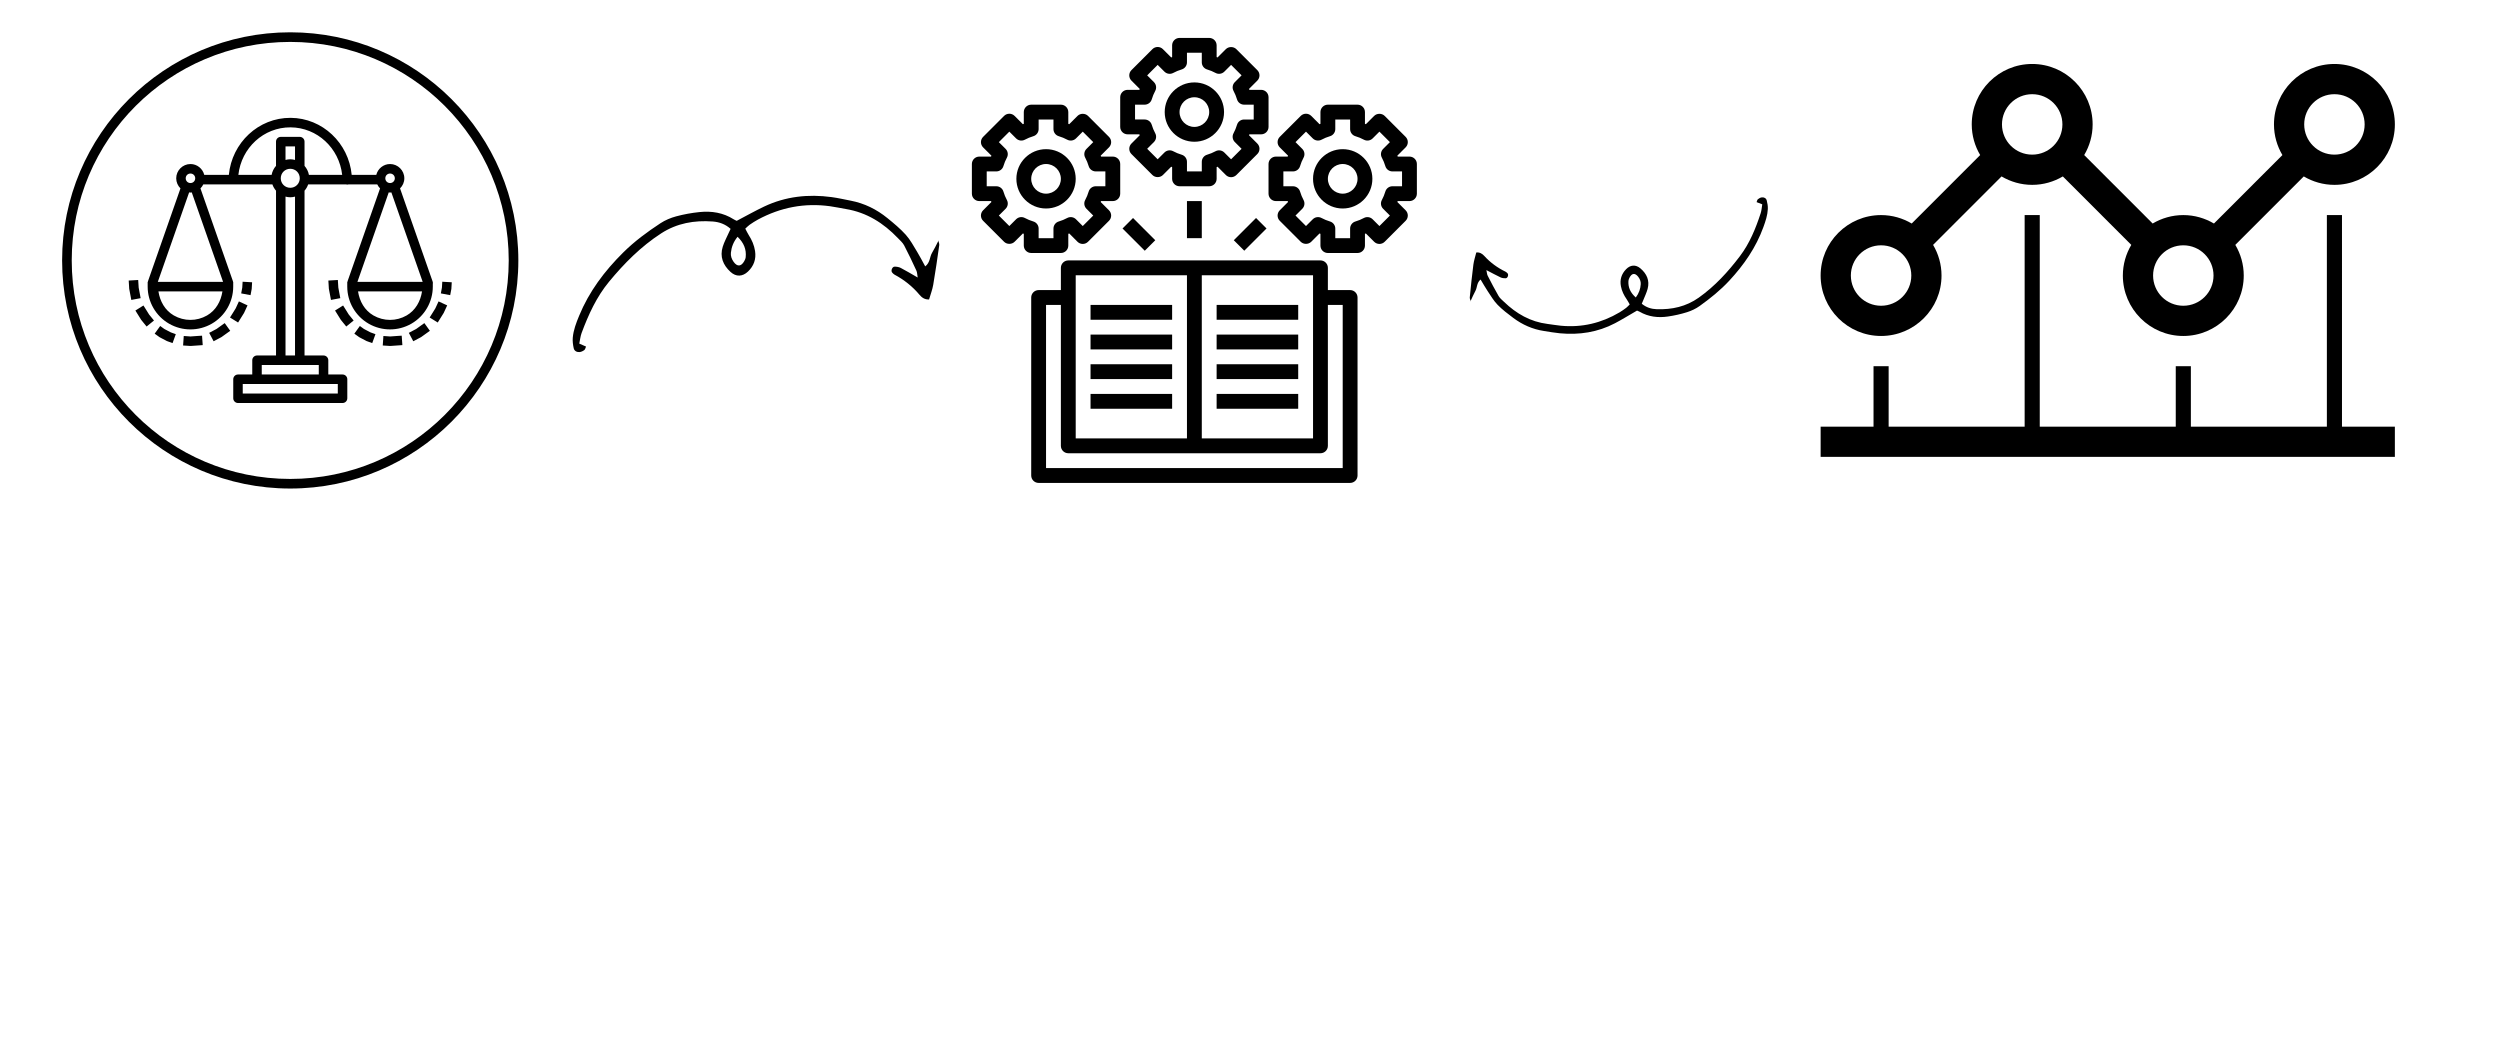 <?xml version="1.0" encoding="utf-8"?>
<!-- Generator: Adobe Illustrator 16.0.0, SVG Export Plug-In . SVG Version: 6.00 Build 0)  -->
<!DOCTYPE svg PUBLIC "-//W3C//DTD SVG 1.1//EN" "http://www.w3.org/Graphics/SVG/1.1/DTD/svg11.dtd">
<svg version="1.1" xmlns="http://www.w3.org/2000/svg" xmlns:xlink="http://www.w3.org/1999/xlink" x="0px" y="0px" width="960px"
	 height="400px" viewBox="0 0 960 400" enable-background="new 0 0 960 400" xml:space="preserve">
<g id="Layer_1">
	<g transform="translate(0,-1004.362)">
		<path d="M111.449,1016.766c-48.356,0-87.597,39.24-87.597,87.597s39.24,87.597,87.597,87.597s87.597-39.24,87.597-87.597
			S159.805,1016.766,111.449,1016.766z M111.449,1020.458c46.361,0,83.903,37.544,83.904,83.904
			c-0.001,46.361-37.543,83.911-83.904,83.911s-83.904-37.55-83.904-83.911C27.544,1058.002,65.087,1020.458,111.449,1020.458z
			 M111.591,1049.614c-12.333-0.069-22.536,9.56-23.717,21.906h-9.438c-0.594-2.379-2.745-4.17-5.297-4.17
			c-3.002,0-5.475,2.473-5.475,5.475c0,1.512,0.627,2.883,1.633,3.878l-12.482,35.672c-0.028,0.072-0.003,0.155-0.021,0.228h-0.093
			v1.825c0,5.865,3.133,11.296,8.212,14.229c5.08,2.933,11.346,2.933,16.425,0s8.212-8.363,8.212-14.229v-1.825h-0.078
			c-0.019-0.076,0.007-0.158-0.021-0.228l-12.482-35.665c0.451-0.443,0.813-0.965,1.091-1.539h26.533
			c0.31,0.897,0.784,1.713,1.396,2.416v63.281h-7.299c-1.008,0-1.825,0.817-1.825,1.825v5.475h-5.475
			c-1.008,0-1.825,0.817-1.825,1.824v7.3c0,1.009,0.817,1.825,1.825,1.825h40.148c1.008,0,1.824-0.816,1.824-1.825v-7.3
			c0-1.007-0.816-1.824-1.824-1.824h-5.475v-5.475c-0.001-1.008-0.817-1.825-1.825-1.825h-7.3v-63.281
			c0.613-0.703,1.087-1.519,1.397-2.416h14.485c0.176,0.055,0.357,0.082,0.541,0.078c0.184,0.001,0.366-0.038,0.542-0.078h10.964
			c0.275,0.569,0.631,1.091,1.076,1.532l-12.481,35.672c-0.029,0.072,0.004,0.155-0.015,0.228h-0.1v1.825
			c0,5.865,3.133,11.296,8.212,14.229s11.346,2.933,16.425,0s8.212-8.363,8.212-14.229v-0.962c0.006-0.19,0.035-0.373,0.035-0.563
			h-0.014c-0.003-0.036-0.017-0.063-0.021-0.093v-0.207h-0.05c-0.02-0.076-0.021-0.155-0.05-0.228l-12.482-35.665
			c1.012-0.995,1.646-2.367,1.646-3.885c0-3.002-2.473-5.475-5.475-5.475c-2.552,0-4.703,1.791-5.297,4.17h-9.438
			C133.883,1059.289,123.835,1049.683,111.591,1049.614z M111.57,1053.265c10.239,0.058,18.683,7.967,19.825,18.256h-12.768
			c-0.24-1.313-0.843-2.493-1.689-3.465v-9.31c0-1.008-0.817-1.824-1.825-1.825h-7.3c-1.008,0.001-1.824,0.817-1.825,1.825v9.31
			c-0.847,0.972-1.448,2.151-1.689,3.465H91.531C92.685,1061.131,101.253,1053.205,111.57,1053.265z M109.638,1060.571h3.649v5.211
			c-0.586-0.153-1.191-0.257-1.824-0.257s-1.238,0.104-1.825,0.257V1060.571z M111.463,1069.176c2.037,0,3.649,1.612,3.649,3.649
			s-1.612,3.649-3.649,3.649c-2.038,0-3.65-1.612-3.65-3.649S109.425,1069.176,111.463,1069.176z M73.139,1071
			c1.029,0,1.825,0.796,1.825,1.825s-0.796,1.825-1.825,1.825s-1.824-0.796-1.824-1.825S72.11,1071,73.139,1071z M149.787,1071
			c1.029,0,1.825,0.796,1.825,1.825s-0.796,1.825-1.825,1.825s-1.825-0.796-1.825-1.825S148.757,1071,149.787,1071z
			 M72.626,1078.243c0.171,0,0.337,0.057,0.513,0.057c0.171,0,0.333-0.035,0.499-0.05l12.026,34.353H73.125H60.6L72.626,1078.243z
			 M149.273,1078.243c0.172,0,0.338,0.057,0.514,0.057c0.171,0,0.332-0.035,0.499-0.05l12.026,34.353h-12.54h-12.524
			L149.273,1078.243z M109.638,1079.861c0.587,0.153,1.192,0.257,1.825,0.257s1.238-0.104,1.824-0.257v61.007h-3.649V1079.861z
			 M53.065,1111.876l-3.643,0.214l0.114,1.825l0.071,1.232l0.007,0.115l0.021,0.106l0.449,2.366l0.335,1.797l3.586-0.677
			l-0.335-1.79l-0.421-2.26l-0.071-1.126L53.065,1111.876z M129.734,1111.876l-3.644,0.214l0.114,1.825l0.072,1.232l0.007,0.115
			l0.021,0.106l0.448,2.366l0.336,1.797l3.585-0.677l-0.335-1.79l-0.421-2.26l-0.07-1.126L129.734,1111.876z M93.164,1112.546
			l-0.136,2.274l-0.078,0.413l-0.335,1.796l3.593,0.671l0.335-1.789l0.1-0.528l0.021-0.113v-0.114l0.144-2.402L93.164,1112.546z
			 M169.833,1112.546l-0.136,2.274l-0.078,0.413l-0.335,1.796l3.593,0.671l0.335-1.789l0.1-0.528l0.021-0.113v-0.114l0.143-2.402
			L169.833,1112.546z M60.835,1116.253h12.29h12.289c-0.579,3.802-2.512,7.281-5.902,9.238c-3.955,2.284-8.819,2.284-12.774,0
			C63.347,1123.534,61.415,1120.055,60.835,1116.253z M137.483,1116.253h12.289h12.29c-0.579,3.802-2.512,7.281-5.902,9.238
			c-3.955,2.284-8.819,2.284-12.774,0C139.995,1123.534,138.062,1120.055,137.483,1116.253z M91.738,1120.102l-0.763,1.661
			l-0.478,1.033l-1.204,1.939l-0.97,1.547l3.101,1.925l0.962-1.547l1.27-2.032l0.057-0.093l0.05-0.107l0.527-1.14l0.764-1.661
			L91.738,1120.102z M168.407,1120.102l-0.763,1.661l-0.478,1.033l-1.205,1.939l-0.97,1.547l3.101,1.925l0.963-1.547l1.269-2.032
			l0.058-0.093l0.05-0.107l0.527-1.14l0.763-1.661L168.407,1120.102z M55.083,1121.67l-3.094,1.939l0.963,1.547l1.247,2.004
			l0.064,0.085l0.071,0.086l0.812,1.005l1.154,1.411l2.83-2.31l-1.154-1.411l-0.728-0.892l-1.197-1.925L55.083,1121.67z
			 M131.751,1121.67l-3.095,1.939l0.963,1.547l1.247,2.004l0.064,0.085l0.071,0.086l0.812,1.005l1.155,1.411l2.83-2.31l-1.155-1.411
			l-0.727-0.892l-1.198-1.925L131.751,1121.67z M86.285,1128.435l-1.482,1.062l-1.654,1.19l-1.212,0.635l-1.611,0.855l1.704,3.229
			l1.611-0.855l1.297-0.685l0.114-0.07l0.1-0.064l1.775-1.275l1.482-1.062L86.285,1128.435z M162.954,1128.435l-1.483,1.062
			l-1.653,1.19l-1.212,0.635l-1.611,0.855l1.704,3.229l1.61-0.855l1.298-0.685l0.113-0.07l0.101-0.064l1.775-1.275l1.482-1.062
			L162.954,1128.435z M61.52,1129.54l-2.125,2.951l1.483,1.07l0.249,0.178l0.1,0.064l0.114,0.078l2.609,1.369l0.106,0.064
			l0.122,0.042l0.37,0.136l1.718,0.62l1.24-3.429l-1.718-0.621l-0.242-0.092l-2.416-1.269l-0.129-0.086L61.52,1129.54z
			 M138.188,1129.54l-2.124,2.951l1.482,1.07l0.25,0.178l0.1,0.064l0.114,0.078l2.609,1.369l0.106,0.064l0.121,0.042l0.371,0.136
			l1.718,0.62l1.24-3.429l-1.718-0.621l-0.243-0.092l-2.416-1.269l-0.129-0.086L138.188,1129.54z M77.587,1133.262l-1.817,0.114
			l-2.638,0.192l-0.749-0.057l-1.824-0.129l-0.25,3.65l1.818,0.113l0.884,0.064h0.128h0.129l2.751-0.192l1.825-0.128
			L77.587,1133.262z M154.256,1133.262l-1.818,0.114l-2.637,0.192l-0.749-0.057l-1.825-0.129l-0.249,3.65l1.817,0.113l0.884,0.064
			h0.129h0.128l2.752-0.192l1.824-0.128L154.256,1133.262z M100.513,1144.517h21.899v3.65h-21.899V1144.517z M93.213,1151.817h5.476
			h25.549h5.475v3.65H93.213V1151.817z"/>
	</g>
	<g>
		<path d="M850.155,85.833c-3.454-2.045-7.468-3.241-11.767-3.241c-4.295,0-8.308,1.195-11.767,3.238l-26.288-26.29
			c2.045-3.455,3.239-7.468,3.239-11.765c0-12.798-10.412-23.211-23.211-23.211c-12.798,0-23.211,10.413-23.211,23.211
			c0,4.297,1.195,8.31,3.239,11.768l-26.289,26.29c-3.457-2.045-7.471-3.241-11.767-3.241c-12.797,0-23.211,10.413-23.211,23.212
			c0,12.797,10.414,23.209,23.211,23.209c12.798,0,23.212-10.412,23.212-23.209c0-4.298-1.196-8.311-3.238-11.769l26.289-26.29
			c3.455,2.046,7.469,3.241,11.765,3.241c4.298,0,8.311-1.195,11.769-3.238l26.289,26.29c-2.045,3.456-3.241,7.469-3.241,11.767
			c0,12.797,10.413,23.209,23.21,23.209c12.799,0,23.214-10.412,23.214-23.209c0-4.298-1.196-8.311-3.239-11.769l26.289-26.29
			 M884.652,67.746c3.456,2.046,7.471,3.241,11.766,3.241c12.798,0,23.211-10.413,23.211-23.211
			c0-12.798-10.413-23.211-23.211-23.211c-12.797,0-23.213,10.413-23.213,23.211c0,4.297,1.196,8.31,3.24,11.768l-26.29,26.29
			 M896.418,36.17c6.415,0,11.605,5.191,11.605,11.605c0,6.412-5.19,11.605-11.605,11.605c-6.413,0-11.605-5.193-11.605-11.605
			C884.812,41.361,890.005,36.17,896.418,36.17z M838.389,94.198c6.416,0,11.606,5.19,11.606,11.606
			c0,6.409-5.19,11.604-11.606,11.604c-6.41,0-11.603-5.194-11.603-11.604C826.786,99.389,831.979,94.198,838.389,94.198z
			 M780.362,36.17c6.416,0,11.605,5.191,11.605,11.605c0,6.412-5.189,11.605-11.605,11.605c-6.411,0-11.604-5.193-11.604-11.605
			C768.758,41.361,773.951,36.17,780.362,36.17z M722.335,94.198c6.415,0,11.606,5.19,11.606,11.606
			c0,6.409-5.191,11.604-11.606,11.604c-6.412,0-11.605-5.194-11.605-11.604C710.729,99.389,715.923,94.198,722.335,94.198z
			 M899.318,163.829h20.311v11.605H699.124v-11.605h20.31v-23.21h5.803v23.21h52.226V82.592h5.802v81.237h52.226v-23.21h5.803v23.21
			h52.224V82.592h5.803V163.829z"/>
	</g>
	<path d="M458.64,54.433c6.283,0,11.392-5.109,11.392-11.392c0-6.282-5.108-11.392-11.392-11.392
		c-6.283,0-11.392,5.109-11.392,11.392C447.249,49.323,452.357,54.433,458.64,54.433z M458.64,37.345
		c3.142,0,5.696,2.555,5.696,5.696c0,3.142-2.555,5.696-5.696,5.696c-3.141,0-5.696-2.555-5.696-5.696
		C452.944,39.899,455.499,37.345,458.64,37.345z"/>
	<path d="M433.008,51.584h4.511c0.048,0.117,0.094,0.234,0.142,0.351l-3.189,3.189c-0.535,0.536-0.834,1.259-0.834,2.014
		c0,0.754,0.299,1.481,0.834,2.014l8.057,8.057c1.068,1.068,2.959,1.068,4.027,0l3.189-3.189c0.117,0.048,0.234,0.097,0.351,0.142
		v4.511c0,1.572,1.276,2.848,2.848,2.848h11.392c1.572,0,2.848-1.276,2.848-2.848v-4.511c0.117-0.048,0.233-0.094,0.351-0.142
		l3.189,3.189c0.535,0.535,1.259,0.834,2.014,0.834s1.48-0.299,2.013-0.834l8.058-8.057c0.535-0.536,0.834-1.259,0.834-2.014
		c0-0.755-0.299-1.481-0.834-2.014l-3.19-3.189c0.048-0.117,0.097-0.234,0.142-0.351h4.511c1.572,0,2.848-1.276,2.848-2.848V37.345
		c0-1.572-1.275-2.848-2.848-2.848h-4.511c-0.048-0.117-0.094-0.233-0.142-0.35l3.19-3.19c0.535-0.535,0.834-1.258,0.834-2.013
		s-0.299-1.481-0.834-2.014l-8.058-8.057c-1.067-1.068-2.958-1.068-4.026,0l-3.189,3.189c-0.117-0.045-0.233-0.094-0.351-0.143
		v-4.511c0-1.572-1.275-2.848-2.848-2.848h-11.392c-1.572,0-2.848,1.276-2.848,2.848v4.511c-0.117,0.049-0.233,0.094-0.351,0.143
		l-3.189-3.189c-0.535-0.536-1.259-0.834-2.014-0.834c-0.754,0-1.48,0.299-2.013,0.834l-8.057,8.057
		c-0.535,0.535-0.834,1.259-0.834,2.014s0.299,1.481,0.834,2.013l3.189,3.19c-0.045,0.117-0.094,0.233-0.142,0.35h-4.511
		c-1.572,0-2.848,1.276-2.848,2.848v11.392C430.161,50.309,431.436,51.584,433.008,51.584z M435.856,40.193h3.685
		c1.259,0,2.373-0.829,2.729-2.037c0.342-1.147,0.789-2.238,1.335-3.244c0.602-1.108,0.402-2.48-0.49-3.372l-2.6-2.597l4.027-4.027
		l2.601,2.6c0.891,0.889,2.261,1.091,3.372,0.49c1.005-0.544,2.096-0.994,3.244-1.336c1.205-0.359,2.033-1.469,2.033-2.728v-3.686
		h5.696v3.686c0,1.259,0.829,2.372,2.036,2.728c1.148,0.342,2.239,0.789,3.244,1.336c1.108,0.601,2.48,0.398,3.372-0.49l2.601-2.6
		l4.026,4.027l-2.6,2.6c-0.892,0.892-1.091,2.261-0.49,3.372c0.544,1.005,0.994,2.096,1.336,3.244
		c0.355,1.205,1.467,2.034,2.726,2.034h3.685v5.696h-3.685c-1.259,0-2.372,0.829-2.729,2.036c-0.342,1.148-0.789,2.239-1.336,3.244
		c-0.601,1.108-0.401,2.48,0.49,3.372l2.6,2.6l-4.026,4.027l-2.601-2.6c-0.892-0.889-2.261-1.091-3.372-0.49
		c-1.005,0.544-2.096,0.994-3.243,1.335c-1.205,0.356-2.034,1.467-2.034,2.726v3.685h-5.696v-3.685c0-1.259-0.829-2.373-2.036-2.729
		c-1.148-0.342-2.238-0.789-3.244-1.335c-1.11-0.598-2.48-0.399-3.372,0.49l-2.601,2.6l-4.026-4.027l2.6-2.601
		c0.892-0.891,1.091-2.261,0.49-3.372c-0.544-1.005-0.994-2.096-1.336-3.244c-0.356-1.205-1.466-2.033-2.726-2.033h-3.685V40.193z"
		/>
	<path d="M515.6,57.28c-6.283,0-11.393,5.109-11.393,11.392s5.109,11.392,11.393,11.392s11.393-5.109,11.393-11.392
		S521.883,57.28,515.6,57.28z M515.6,74.368c-3.141,0-5.695-2.554-5.695-5.696s2.555-5.696,5.695-5.696s5.695,2.554,5.695,5.696
		S518.74,74.368,515.6,74.368z"/>
	<path d="M541.23,60.128h-4.51c-0.049-0.117-0.096-0.233-0.143-0.35l3.189-3.19c0.535-0.535,0.834-1.259,0.834-2.013
		c0-0.755-0.299-1.481-0.834-2.014l-8.057-8.057c-1.068-1.068-2.959-1.068-4.027,0l-3.189,3.19
		c-0.117-0.048-0.234-0.097-0.352-0.143v-4.511c0-1.572-1.275-2.848-2.848-2.848h-11.391c-1.572,0-2.85,1.276-2.85,2.848v4.511
		c-0.115,0.048-0.232,0.094-0.35,0.143l-3.189-3.19c-0.535-0.535-1.26-0.834-2.014-0.834s-1.48,0.299-2.014,0.834l-8.057,8.057
		c-0.535,0.535-0.834,1.259-0.834,2.014c0,0.754,0.299,1.481,0.834,2.013l3.189,3.19c-0.049,0.117-0.096,0.233-0.143,0.35h-4.51
		c-1.572,0-2.85,1.276-2.85,2.848v11.392c0,1.572,1.277,2.848,2.85,2.848h4.51c0.049,0.117,0.094,0.233,0.143,0.35l-3.189,3.19
		c-0.535,0.536-0.834,1.259-0.834,2.013c0,0.755,0.299,1.481,0.834,2.014l8.057,8.057c1.068,1.068,2.959,1.068,4.027,0l3.189-3.19
		c0.117,0.048,0.234,0.097,0.35,0.143v4.511c0,1.572,1.277,2.848,2.85,2.848h11.391c1.572,0,2.848-1.275,2.848-2.848v-4.511
		c0.117-0.048,0.234-0.094,0.352-0.143l3.189,3.19c0.535,0.535,1.258,0.834,2.014,0.834c0.754,0,1.48-0.299,2.014-0.834l8.057-8.057
		c0.535-0.535,0.834-1.259,0.834-2.014c0-0.754-0.299-1.481-0.834-2.013l-3.189-3.19c0.047-0.117,0.096-0.233,0.143-0.35h4.51
		c1.572,0,2.85-1.276,2.85-2.848V62.977C544.08,61.404,542.803,60.128,541.23,60.128z M538.383,71.521h-3.686
		c-1.258,0-2.371,0.829-2.727,2.036c-0.342,1.148-0.791,2.238-1.336,3.244c-0.602,1.108-0.402,2.481,0.488,3.372l2.602,2.601
		l-4.027,4.027l-2.602-2.6c-0.891-0.892-2.26-1.088-3.371-0.49c-1.006,0.544-2.096,0.994-3.244,1.336
		c-1.205,0.356-2.033,1.467-2.033,2.726v3.685h-5.695v-3.685c0-1.259-0.83-2.373-2.037-2.729c-1.146-0.342-2.238-0.789-3.244-1.335
		c-1.109-0.598-2.48-0.402-3.371,0.49l-2.6,2.6l-4.027-4.027l2.6-2.6c0.893-0.891,1.09-2.261,0.49-3.372
		c-0.545-1.005-0.994-2.096-1.336-3.244c-0.355-1.205-1.467-2.033-2.727-2.033h-3.684v-5.696h3.684c1.26,0,2.373-0.829,2.729-2.036
		c0.342-1.148,0.789-2.238,1.336-3.244c0.602-1.108,0.402-2.481-0.49-3.372l-2.6-2.601l4.027-4.027l2.6,2.6
		c0.889,0.889,2.26,1.088,3.373,0.49c1.006-0.544,2.096-0.994,3.244-1.336c1.203-0.356,2.033-1.467,2.033-2.726v-3.685h5.695v3.685
		c0,1.259,0.828,2.373,2.037,2.729c1.146,0.342,2.238,0.789,3.244,1.335c1.109,0.598,2.48,0.399,3.371-0.49l2.6-2.6l4.027,4.027
		l-2.6,2.6c-0.893,0.891-1.092,2.261-0.49,3.372c0.543,1.005,0.994,2.096,1.336,3.244c0.355,1.205,1.467,2.033,2.725,2.033h3.686
		V71.521z"/>
	<path d="M401.681,80.064c6.283,0,11.392-5.109,11.392-11.392s-5.109-11.392-11.392-11.392c-6.282,0-11.392,5.109-11.392,11.392
		S395.398,80.064,401.681,80.064z M401.681,62.977c3.142,0,5.696,2.554,5.696,5.696s-2.555,5.696-5.696,5.696
		c-3.141,0-5.696-2.554-5.696-5.696S398.54,62.977,401.681,62.977z"/>
	<path d="M376.049,77.216h4.511c0.049,0.117,0.094,0.233,0.143,0.35l-3.189,3.19c-0.536,0.536-0.834,1.259-0.834,2.013
		c0,0.755,0.299,1.481,0.834,2.014l8.057,8.057c1.068,1.068,2.959,1.068,4.027,0l3.19-3.19c0.117,0.048,0.233,0.097,0.35,0.143
		v4.511c0,1.572,1.276,2.848,2.848,2.848h11.392c1.572,0,2.848-1.275,2.848-2.848v-4.511c0.117-0.048,0.234-0.094,0.35-0.143
		l3.19,3.19c0.536,0.535,1.259,0.834,2.014,0.834c0.754,0,1.481-0.299,2.014-0.834l8.057-8.057c0.535-0.535,0.834-1.259,0.834-2.014
		c0-0.754-0.299-1.481-0.834-2.013l-3.19-3.19c0.049-0.117,0.097-0.233,0.143-0.35h4.511c1.572,0,2.848-1.276,2.848-2.848V62.977
		c0-1.572-1.276-2.848-2.848-2.848h-4.511c-0.048-0.117-0.094-0.233-0.143-0.35l3.19-3.19c0.535-0.535,0.834-1.259,0.834-2.013
		c0-0.755-0.299-1.481-0.834-2.014l-8.057-8.057c-1.068-1.068-2.959-1.068-4.027,0l-3.19,3.19c-0.116-0.048-0.233-0.097-0.35-0.143
		v-4.511c0-1.572-1.276-2.848-2.848-2.848h-11.392c-1.572,0-2.848,1.276-2.848,2.848v4.511c-0.117,0.048-0.233,0.094-0.35,0.143
		l-3.19-3.19c-0.535-0.535-1.258-0.834-2.013-0.834s-1.481,0.299-2.014,0.834l-8.057,8.057c-0.536,0.535-0.834,1.259-0.834,2.014
		c0,0.754,0.299,1.481,0.834,2.013l3.189,3.19c-0.045,0.117-0.094,0.233-0.143,0.35h-4.511c-1.572,0-2.848,1.276-2.848,2.848v11.392
		C373.201,75.94,374.477,77.216,376.049,77.216z M378.897,65.824h3.686c1.259,0,2.372-0.829,2.729-2.036
		c0.341-1.148,0.789-2.238,1.335-3.244c0.601-1.108,0.401-2.481-0.49-3.372l-2.6-2.597l4.027-4.027l2.6,2.6
		c0.889,0.889,2.258,1.088,3.372,0.49c1.005-0.544,2.096-0.994,3.244-1.335c1.205-0.359,2.034-1.47,2.034-2.729v-3.685h5.696v3.685
		c0,1.259,0.829,2.373,2.036,2.729c1.148,0.342,2.239,0.789,3.244,1.335c1.11,0.598,2.48,0.399,3.372-0.49l2.6-2.6l4.027,4.027
		l-2.6,2.6c-0.892,0.891-1.091,2.261-0.49,3.372c0.544,1.005,0.994,2.096,1.335,3.244c0.356,1.205,1.467,2.033,2.726,2.033h3.685
		v5.696h-3.685c-1.259,0-2.373,0.829-2.729,2.036c-0.342,1.148-0.789,2.238-1.335,3.244c-0.601,1.108-0.402,2.481,0.49,3.372
		l2.6,2.601l-4.027,4.027l-2.6-2.6c-0.889-0.892-2.261-1.088-3.372-0.49c-1.005,0.544-2.096,0.994-3.244,1.336
		c-1.205,0.356-2.033,1.467-2.033,2.726v3.685h-5.696v-3.685c0-1.259-0.829-2.373-2.037-2.729c-1.147-0.342-2.238-0.789-3.244-1.335
		c-1.111-0.598-2.48-0.402-3.372,0.49l-2.597,2.6l-4.027-4.027l2.6-2.6c0.891-0.891,1.091-2.261,0.49-3.372
		c-0.544-1.005-0.994-2.096-1.335-3.244c-0.359-1.205-1.47-2.033-2.729-2.033h-3.686V65.824z"/>
	<path d="M507.055,100h-96.83c-1.572,0-2.848,1.276-2.848,2.848v8.544h-8.544c-1.572,0-2.848,1.276-2.848,2.849v68.351
		c0,1.572,1.276,2.849,2.848,2.849h119.614c1.572,0,2.848-1.276,2.848-2.849V114.24c0-1.572-1.275-2.849-2.848-2.849h-8.543v-8.544
		C509.904,101.276,508.627,100,507.055,100z M504.207,105.696v62.655h-42.719v-62.655H504.207z M413.073,105.696h42.719v62.655
		h-42.719V105.696z M515.6,117.088v62.655H401.681v-62.655h5.696v54.111c0,1.572,1.275,2.848,2.848,2.848h96.83
		c1.572,0,2.85-1.275,2.85-2.848v-54.111H515.6z"/>
	<rect x="418.769" y="128.479" width="31.328" height="5.696"/>
	<rect x="418.769" y="139.871" width="31.328" height="5.696"/>
	<rect x="418.769" y="151.264" width="31.328" height="5.695"/>
	<rect x="467.184" y="128.479" width="31.328" height="5.696"/>
	<rect x="467.184" y="139.871" width="31.328" height="5.696"/>
	<rect x="467.184" y="151.264" width="31.328" height="5.695"/>
	<rect x="418.769" y="117.088" width="31.328" height="5.696"/>
	<rect x="467.184" y="117.088" width="31.328" height="5.696"/>
	<rect x="455.792" y="77.216" width="5.696" height="14.24"/>
	
		<rect x="473.957" y="87.184" transform="matrix(-0.707 0.707 -0.707 -0.707 883.072 -185.717)" width="12.084" height="5.696"/>
	
		<rect x="434.433" y="83.991" transform="matrix(-0.707 0.707 -0.707 -0.707 810.147 -155.508)" width="5.696" height="12.084"/>
	<g>
		<path fill="none" d="M629.081,106.293c-1.194-1.553-2.442-1.458-3.354,0.331c-0.199,0.392-0.384,0.839-0.409,1.271
			c-0.156,2.507,0.787,4.531,2.83,6.34c1.229-1.637,1.786-3.311,1.899-5.118C630.11,108.087,629.731,107.139,629.081,106.293z"/>
		<path d="M676.52,75.796c-0.523,0.064-1.073,0.365-1.489,0.707c-0.275,0.227-0.331,0.718-0.495,1.118
			c0.819,0.318,1.426,0.553,2.172,0.842c-0.2,1.181-0.255,2.336-0.602,3.399c-1.913,5.861-4.234,11.57-7.981,16.513
			c-4.548,5.994-9.599,11.526-15.8,15.923c-4.867,3.453-10.312,4.629-16.135,4.439c-2.058-0.067-4.002-0.655-5.746-2.095
			c0.198-0.472,0.374-0.866,0.531-1.265c0.585-1.477,1.299-2.918,1.711-4.441c0.869-3.215-0.333-5.823-2.78-7.887
			c-1.813-1.528-3.841-1.36-5.488,0.336c-1.792,1.846-2.472,4.044-1.979,6.579c0.352,1.816,1.146,3.439,2.202,4.951
			c0.431,0.615,0.77,1.296,1.174,1.988c-0.549,0.536-0.913,0.975-1.357,1.306c-0.82,0.611-1.656,1.211-2.534,1.731
			c-6.969,4.13-14.48,5.913-22.562,5.137c-1.699-0.165-3.383-0.468-5.076-0.679c-6.601-0.817-12.027-3.953-16.74-8.486
			c-0.737-0.707-1.585-1.38-2.085-2.238c-1.483-2.55-2.842-5.175-4.19-7.801c-0.276-0.543-0.292-1.22-0.499-2.155
			c2.051,1.064,3.731,1.993,5.465,2.808c0.58,0.271,1.301,0.356,1.951,0.33c0.759-0.029,1.219-1.344,0.713-1.888
			c-0.228-0.244-0.483-0.498-0.778-0.641c-3.104-1.502-5.83-3.492-8.163-6.051c-0.747-0.818-1.707-1.466-3.066-1.328
			c-0.395,1.613-0.916,3.125-1.118,4.677c-0.54,4.174-0.964,8.365-1.381,12.555c-0.043,0.449,0.182,0.922,0.323,1.389
			c0.604-1.294,1.15-2.616,1.84-3.861c0.732-1.319,0.46-3.102,1.987-4.376c0.979,1.615,1.805,3.099,2.745,4.501
			c1.198,1.79,2.307,3.695,3.795,5.222c1.812,1.858,3.919,3.458,6.009,5.021c3.514,2.629,7.444,4.371,11.814,5.031
			c2.024,0.306,4.044,0.687,6.079,0.878c7.412,0.691,14.536-0.373,21.179-3.866c2.799-1.472,5.491-3.146,8.437-4.847
			c-0.16,0-0.036-0.031,0.06,0.007c0.318,0.125,0.639,0.249,0.935,0.419c3.403,1.976,7.104,2.396,10.901,1.842
			c2.462-0.358,4.926-0.906,7.3-1.655c1.71-0.535,3.416-1.339,4.867-2.38c4.066-2.913,7.951-6.03,11.389-9.735
			c5.642-6.076,10.25-12.738,13.09-20.573c0.817-2.257,1.59-4.526,1.7-6.931c0.051-1.106-0.15-2.254-0.432-3.332
			C678.182,76.082,677.37,75.69,676.52,75.796z M625.316,107.894c0.026-0.433,0.21-0.879,0.409-1.271
			c0.913-1.788,2.161-1.883,3.354-0.331c0.65,0.85,1.03,1.796,0.964,2.824c-0.112,1.807-0.669,3.479-1.898,5.118
			C626.104,112.425,625.158,110.401,625.316,107.894z"/>
		<path d="M564.76,115.725c-0.014-0.053-0.034-0.105-0.049-0.159c-0.021,0.047-0.04,0.092-0.062,0.135L564.76,115.725z"/>
	</g>
	<g>
		<path fill="none" d="M280.662,97.049c-0.131,1.247,0.284,2.416,1.031,3.478c1.372,1.945,2.892,1.893,4.09-0.232
			c0.262-0.469,0.507-1.002,0.561-1.525c0.316-3.038-0.729-5.543-3.121-7.843C281.65,92.855,280.889,94.86,280.662,97.049z"/>
		<path d="M355.285,102.299c-1.11-2.012-2.036-3.855-3.109-5.605c-1.367-2.233-2.618-4.604-4.348-6.533
			c-2.11-2.35-4.587-4.397-7.048-6.399c-4.136-3.371-8.824-5.685-14.099-6.705c-2.445-0.473-4.878-1.036-7.342-1.369
			c-8.969-1.211-17.676-0.275-25.918,3.634c-3.474,1.647-6.827,3.547-10.491,5.465c0.195,0.009,0.042,0.042-0.074-0.01
			c-0.378-0.168-0.763-0.335-1.111-0.556c-4.038-2.569-8.512-3.266-13.15-2.783c-3.011,0.312-6.03,0.854-8.952,1.644
			c-2.102,0.566-4.215,1.457-6.03,2.647c-5.085,3.336-9.959,6.929-14.322,11.256c-7.156,7.1-13.088,14.96-16.93,24.335
			c-1.106,2.699-2.157,5.419-2.413,8.334c-0.117,1.341,0.071,2.745,0.36,4.068c0.227,1.043,1.191,1.561,2.232,1.476
			c0.639-0.051,1.323-0.39,1.845-0.784c0.345-0.261,0.437-0.855,0.658-1.334c-0.98-0.426-1.705-0.742-2.598-1.131
			c0.303-1.425,0.428-2.826,0.901-4.098c2.617-7.026,5.722-13.843,10.523-19.659c5.824-7.056,12.237-13.521,19.989-18.552
			c6.085-3.95,12.758-5.105,19.821-4.584c2.496,0.185,4.828,0.997,6.876,2.831c-0.267,0.564-0.499,1.034-0.71,1.511
			c-0.783,1.764-1.724,3.478-2.3,5.309c-1.217,3.862,0.113,7.09,2.983,9.719c2.127,1.947,4.598,1.845,6.683-0.134
			c2.27-2.152,3.204-4.787,2.734-7.891c-0.337-2.226-1.22-4.234-2.429-6.125c-0.492-0.77-0.869-1.614-1.325-2.474
			c0.693-0.624,1.158-1.139,1.714-1.519c1.026-0.703,2.072-1.388,3.166-1.977c8.67-4.667,17.885-6.457,27.665-5.109
			c2.055,0.284,4.085,0.738,6.131,1.077c7.978,1.324,14.412,5.404,19.911,11.147c0.859,0.896,1.854,1.755,2.42,2.824
			c1.674,3.172,3.193,6.427,4.699,9.685c0.309,0.673,0.292,1.495,0.497,2.644c-2.438-1.397-4.432-2.61-6.498-3.683
			c-0.69-0.359-1.562-0.5-2.353-0.501c-0.923-0.002-1.548,1.571-0.96,2.258c0.264,0.309,0.561,0.629,0.912,0.817
			c3.696,1.979,6.909,4.532,9.614,7.758c0.867,1.033,2,1.865,3.658,1.766c0.562-1.939,1.27-3.748,1.592-5.623
			c0.867-5.044,1.592-10.113,2.307-15.181c0.076-0.542-0.173-1.13-0.322-1.703c-0.797,1.541-1.529,3.119-2.429,4.597
			C356.962,98.649,357.204,100.827,355.285,102.299z M286.345,98.769c-0.055,0.525-0.299,1.058-0.562,1.525
			c-1.197,2.125-2.718,2.178-4.089,0.233c-0.749-1.062-1.164-2.232-1.032-3.478c0.229-2.189,0.988-4.194,2.563-6.123
			C285.616,93.227,286.662,95.732,286.345,98.769z"/>
		<path d="M360.297,92.291c0.014,0.064,0.033,0.128,0.051,0.193c0.028-0.054,0.053-0.105,0.08-0.157L360.297,92.291z"/>
	</g>
</g>
<g id="Layer_2">
	<path d="M735.404,92.484c30.702-31.501,30.702-31.501,30.702-31.501"/>
	<path d="M794.178,60.983"/>
	<path d="M794.178,60.983"/>
	<path d="M852.949,92.484"/>
	<line x1="794.178" y1="57.28" x2="825.756" y2="92.484"/>
	<line x1="852.949" y1="92.484" x2="884.527" y2="60.983"/>
</g>
</svg>
